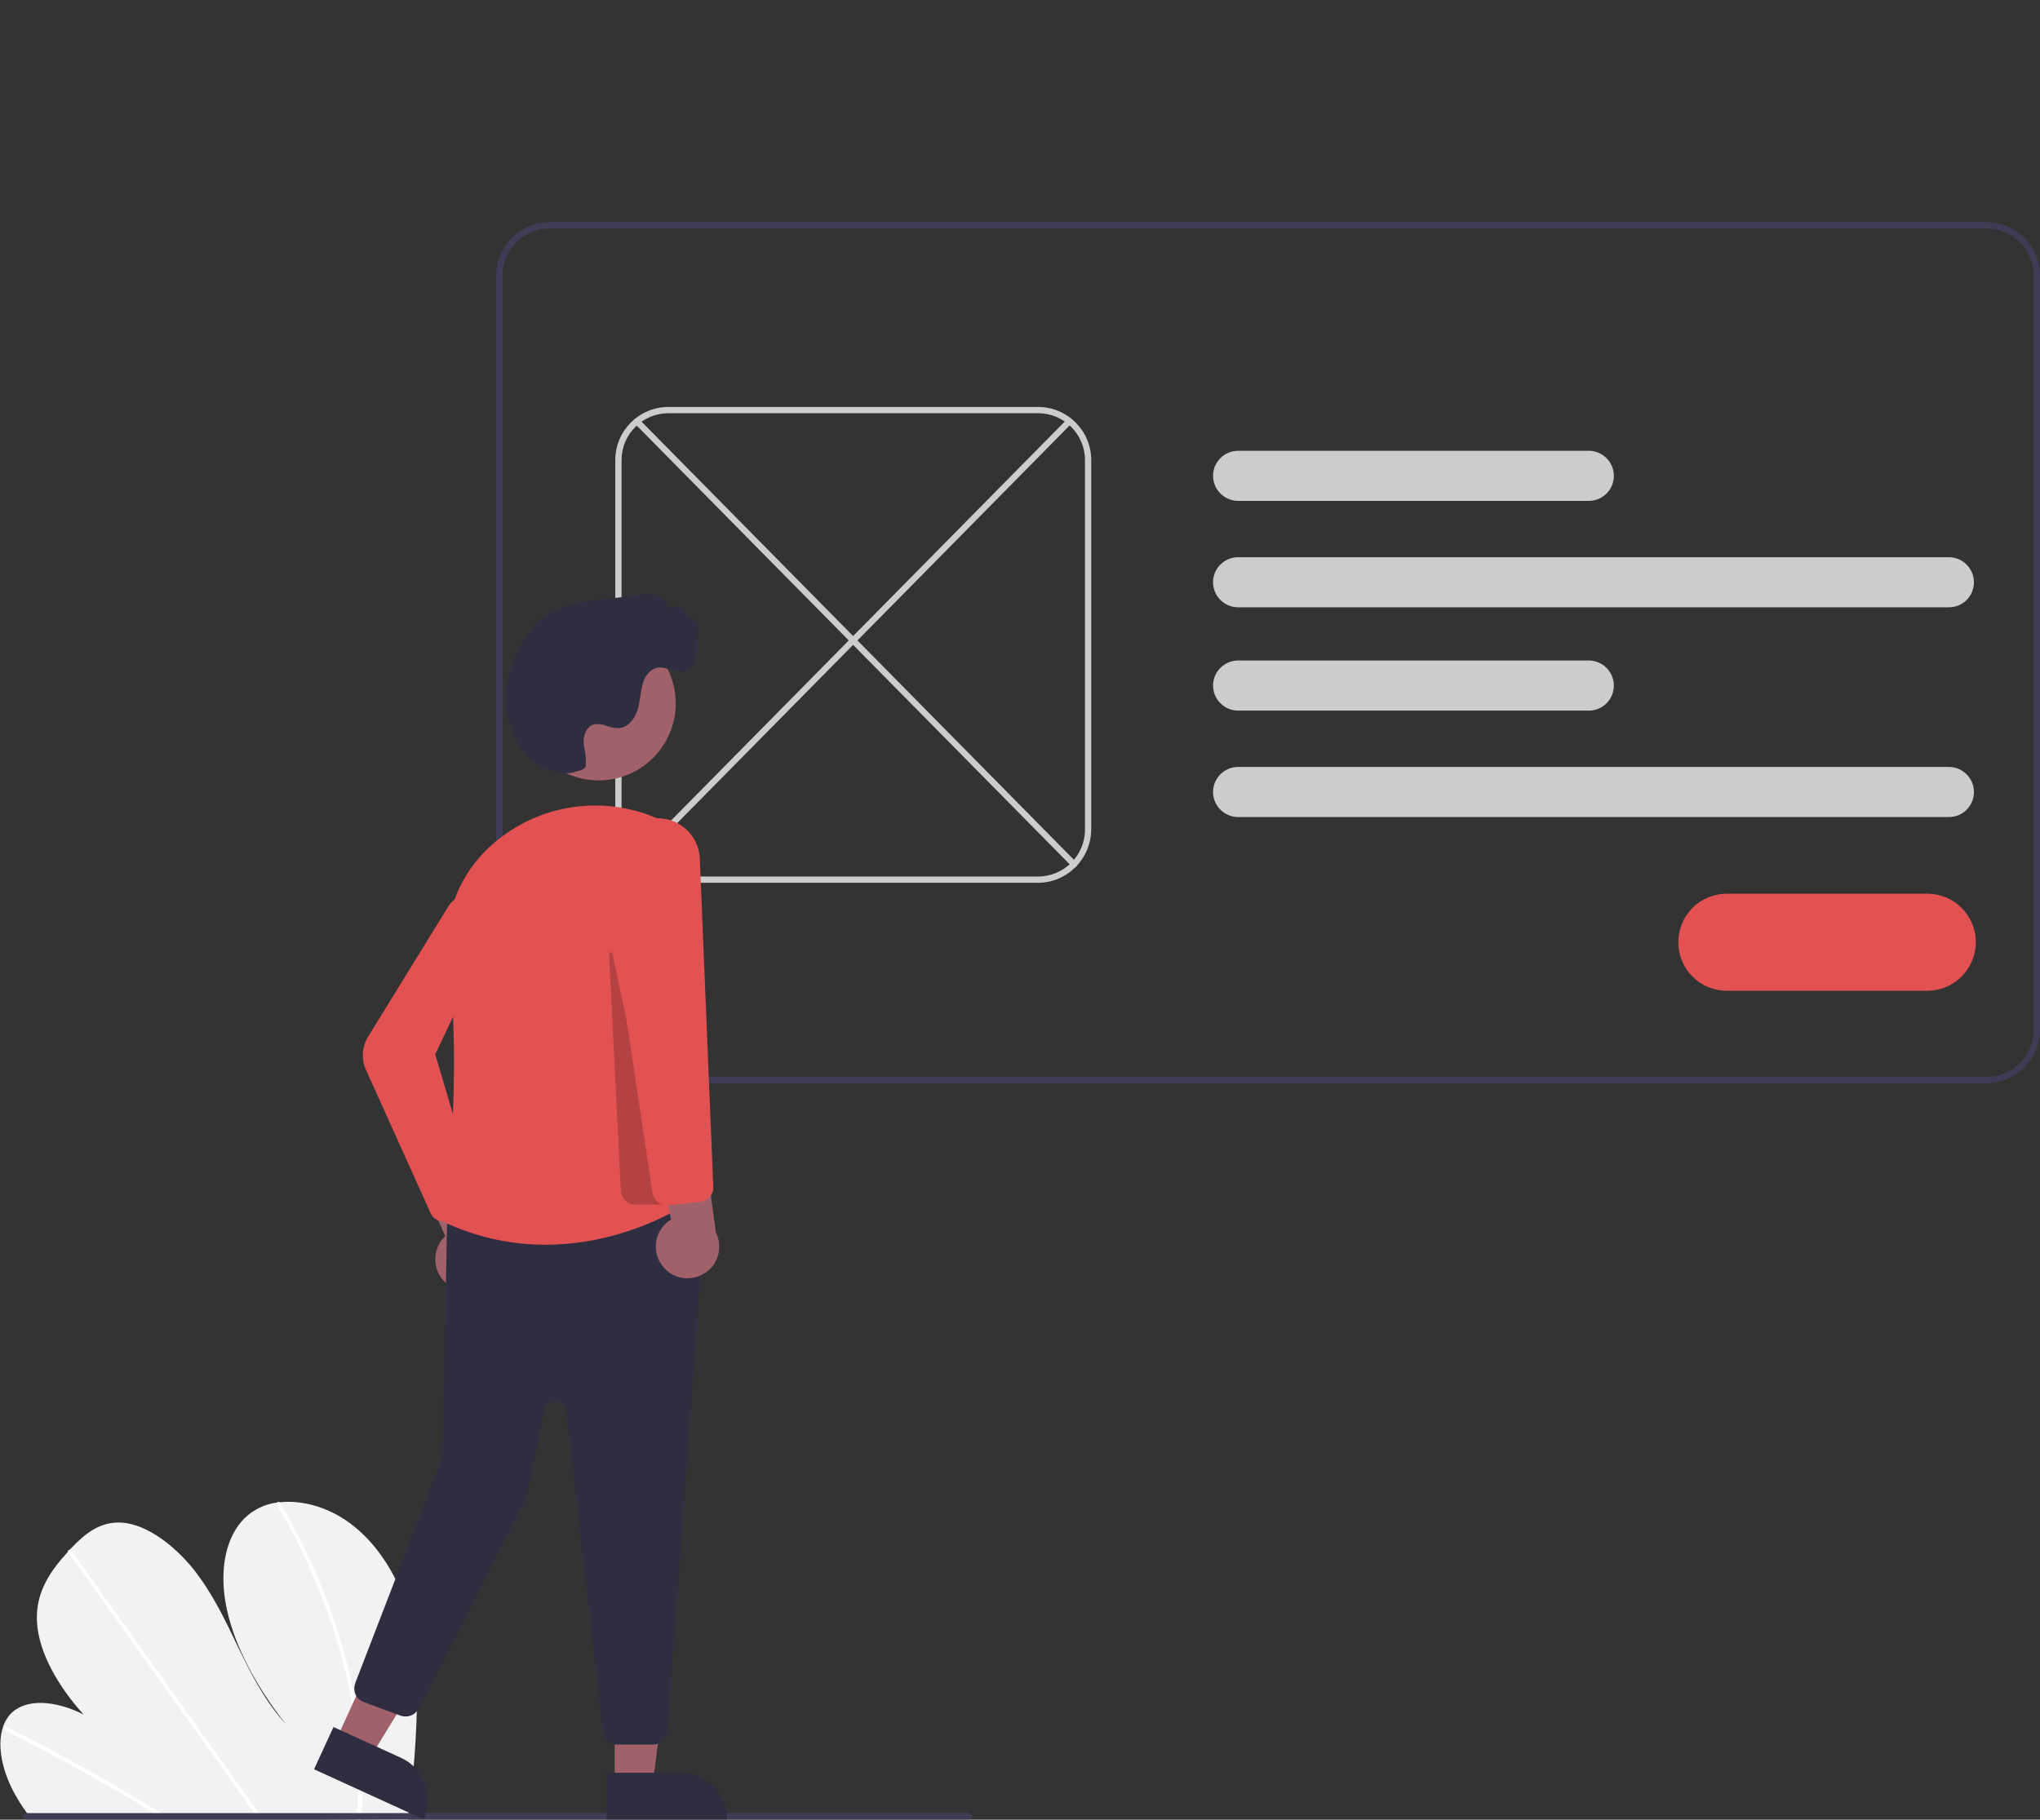 <?xml version="1.0" encoding="utf-8"?>
<!-- Generator: Adobe Illustrator 24.0.2, SVG Export Plug-In . SVG Version: 6.00 Build 0)  -->
<svg version="1.1" id="e787d81d-0c9d-4dff-a480-fc2df6240d6f"
	 xmlns="http://www.w3.org/2000/svg" xmlns:xlink="http://www.w3.org/1999/xlink" x="0px" y="0px" viewBox="0 0 651.5 581.3"
	 style="enable-background:new 0 0 651.5 581.3;" xml:space="preserve">
<rect x="0" y="0" width="651.5" height="581.3" fill="#333333" stroke="none"/>
<style type="text/css">
	.st0{fill:#F2F2F2;}
	.st1{fill:#FFFFFF;}
	.st2{fill:#3F3D56;}
	.st3{fill:#CCCCCC;}
	.st4{fill:#E25252;}
	.st5{fill:#A0616A;}
	.st6{fill:#2F2E41;}
	.st7{opacity:0.2;enable-background:new    ;}
</style>
<path class="st0" d="M133.2,541.5c-0.1,12.9-1.1,25.7-2.8,38.5c-0.1,0.4-0.1,0.9-0.2,1.3L9.7,580.6c-0.4-0.4-0.7-0.9-1-1.3
	c-1.1-1.5-2.2-3.1-3.1-4.7c-4.7-7.7-6.8-16.8-4.6-23l0-0.1c0.5-1.4,1.2-2.6,2.1-3.7c4.9-5.5,14.7-4.6,23.6-0.1
	c-8-8.8-14.4-19.8-14.9-29.7c-0.5-9.6,4.6-16.5,10-22.4c0.2-0.2,0.4-0.4,0.5-0.6c0.1-0.1,0.2-0.2,0.3-0.3c4.3-4.5,9.2-8.8,16.4-8.3
	c7.9,0.6,16.6,7.2,22.8,14.9c6.1,7.7,10.2,16.4,14.3,25c4.1,8.5,8.6,17.3,15.2,24.5c-9-11.4-16.2-24.3-18.9-36.9s-0.3-24.7,7.7-30.6
	c2.4-1.7,5.2-2.9,8.2-3.3c0.3-0.1,0.7-0.1,1.1-0.1c7.4-0.8,16.3,1.7,23.8,7.8c8.3,6.7,14,16.8,16.9,26.2
	C132.9,523.5,133.2,532.7,133.2,541.5z"/>
<path class="st1" d="M54.3,580.9l-2.3,0c-0.7-0.5-1.5-0.9-2.2-1.4c-0.5-0.3-0.9-0.6-1.4-0.8c-7.6-4.7-15.3-9.1-23.1-13.4
	C17.6,561,9.9,556.9,2.1,553c-0.4-0.2-0.7-0.7-0.6-1.1c0,0,0-0.1,0-0.1c0.1-0.2,0.4-0.3,0.7-0.1c1,0.5,1.9,1,2.9,1.5
	c7.8,4,15.6,8.1,23.4,12.5c7.8,4.4,15.5,8.9,23.1,13.6c0.2,0.1,0.3,0.2,0.5,0.3C52.9,580,53.6,580.4,54.3,580.9z"/>
<path class="st1" d="M84,581.1l-1.4,0c-0.3-0.4-0.6-0.9-1-1.3C74.1,569.1,66.6,558.5,59,548c-12.4-17.3-24.7-34.7-37.1-52
	c-0.1-0.1-0.1-0.2-0.2-0.3c-0.1-0.4,0.2-0.6,0.5-0.6c0.3,0,0.6,0.2,0.8,0.5c6.9,9.7,13.9,19.4,20.8,29.1
	c12.3,17.2,24.6,34.5,36.9,51.7c0.8,1.1,1.6,2.2,2.3,3.3C83.4,580.2,83.7,580.6,84,581.1z"/>
<path class="st1" d="M115.8,572.8c-0.1,2.4-0.2,4.8-0.4,7.1c0,0.4-0.1,0.9-0.1,1.3l-1.5,0c0-0.4,0.1-0.9,0.1-1.3
	c0.3-3.4,0.5-6.8,0.6-10.3c0-9.7-0.9-19.5-2.8-29c-2-10.3-5-20.4-8.8-30.1c-4-10.3-8.8-20.3-14.4-29.8c-0.1-0.2-0.2-0.3-0.1-0.5
	c0.1-0.4,0.6-0.6,1.1-0.1c0.1,0.1,0.2,0.2,0.2,0.3c0.7,1.2,1.4,2.4,2,3.6c5.4,9.6,10,19.6,13.7,29.9c3.6,9.8,6.3,19.9,8.2,30.2
	C115.3,553.4,116,563.1,115.8,572.8z"/>
<path class="st2" d="M634.5,346h-459c-9.4,0-17-7.6-17-17V88c0-9.4,7.6-17,17-17h459c9.4,0,17,7.6,17,17v241
	C651.4,338.4,643.8,346,634.5,346z M175.5,73c-8.3,0-15,6.7-15,15v241c0,8.3,6.7,15,15,15h459c8.3,0,15-6.7,15-15V88
	c0-8.3-6.7-15-15-15H175.5z"/>
<path class="st3" d="M331.5,282h-118c-9.4,0-17-7.6-17-17V147c0-9.4,7.6-17,17-17h118c9.4,0,17,7.6,17,17v118
	C348.4,274.4,340.8,282,331.5,282z M213.5,132c-8.3,0-15,6.7-15,15v118c0,8.3,6.7,15,15,15h118c8.3,0,15-6.7,15-15V147
	c0-8.3-6.7-15-15-15H213.5z"/>
<path class="st3" d="M622.4,194h-227c-4.4,0-8-3.6-8-8s3.6-8,8-8h227c4.4,0,8,3.6,8,8S626.9,194,622.4,194z"/>
<path class="st3" d="M507.4,160h-112c-4.4,0-8-3.6-8-8s3.6-8,8-8h112c4.4,0,8,3.6,8,8S511.9,160,507.4,160z"/>
<path class="st3" d="M622.4,261h-227c-4.4,0-8-3.6-8-8c0-4.4,3.6-8,8-8h227c4.4,0,8,3.6,8,8C630.4,257.4,626.9,261,622.4,261z"/>
<path class="st3" d="M507.4,227h-112c-4.4,0-8-3.6-8-8s3.6-8,8-8h112c4.4,0,8,3.6,8,8S511.9,227,507.4,227z"/>
<path class="st3" d="M343,277.1c-0.3,0-0.5-0.1-0.7-0.3L202.7,135.3c-0.4-0.4-0.4-1,0-1.4s1-0.4,1.4,0l139.6,141.5
	c0.4,0.4,0.4,1,0,1.4C343.5,276.9,343.3,277.1,343,277.1z"/>
<path class="st3" d="M201.9,277.1c-0.6,0-1-0.4-1-1c0-0.3,0.1-0.5,0.3-0.7l139.6-141.5c0.4-0.4,1-0.4,1.4,0c0.4,0.4,0.4,1,0,1.4
	c0,0,0,0,0,0L202.6,276.8C202.4,276.9,202.2,277.1,201.9,277.1z"/>
<path class="st4" d="M615.5,316.5h-64c-8.6,0-15.5-6.9-15.5-15.5s6.9-15.5,15.5-15.5h64c8.6,0,15.5,6.9,15.5,15.5
	S624,316.5,615.5,316.5z"/>
<path class="st2" d="M8.4,581.2h301c0.6,0,1-0.4,1-1s-0.4-1-1-1H8.4c-0.6,0-1,0.4-1,1S7.8,581.2,8.4,581.2z"/>
<polygon class="st5" points="196.3,569.8 208.5,569.8 214.4,522.5 196.3,522.5 "/>
<path class="st6" d="M232.2,581.2l-38.5,0l0,0l0-14.9l0,0l23.6,0C225.5,566.3,232.2,572.9,232.2,581.2L232.2,581.2L232.2,581.2z"/>
<polygon class="st5" points="107.3,555.9 118.5,561 143.4,520.4 127,512.9 "/>
<path class="st6" d="M135.3,581.2l-35-16l0,0l6.2-13.5l0,0l21.5,9.8C135.4,564.8,138.7,573.7,135.3,581.2L135.3,581.2L135.3,581.2z"
	/>
<path class="st5" d="M143,410.3c-4.4-3.3-5.3-9.6-2-14.1c0.4-0.5,0.8-0.9,1.2-1.3l-14.4-32.7l18.3,3.1l10.9,30.6
	c3.5,4.3,2.9,10.7-1.5,14.2C151.9,413.1,146.7,413.2,143,410.3z"/>
<path class="st6" d="M192.6,553.3l-11.8-102.7c-0.2-1.9-2-3.3-3.9-3.1c-1.5,0.2-2.7,1.3-3,2.8l-5.8,28.1c-0.1,0.4-0.2,0.8-0.4,1.1
	l-34.1,66.4c-1,2-3.4,2.9-5.6,2.2l-11.9-4.4c-2.3-0.9-3.5-3.4-2.7-5.8c0,0,0,0,0-0.1l27.8-72.1c0.1-0.4,0.2-0.8,0.2-1.2l1.4-75.2
	c0-2.3,1.8-4.2,4.1-4.4l73.7-7.2c2.5-0.2,4.7,1.6,4.9,4c0,0.3,0,0.5,0,0.8l-12.4,170.6c-0.2,2.3-2.1,4.2-4.5,4.2h-11.7
	C194.8,557.3,192.9,555.6,192.6,553.3z"/>
<circle class="st5" cx="191.2" cy="224.7" r="24.6"/>
<path class="st4" d="M212.5,262.6c-0.7-0.3-1.3-0.6-2-0.9h0c-16.4-7.4-35.6-5.3-50,5.4c-13.1,9.7-19.4,24.4-17.3,40.2
	c4.4,33.4-0.6,78.6-1.2,83.2c40.4,18.6,75.8-4.8,78.9-6.9L212.5,262.6z"/>
<path class="st4" d="M140.9,390.1c-1.5-0.2-2.8-1.2-3.4-2.6l-20.6-45.7c-1.6-3.5-1.3-7.5,0.7-10.7l25.3-41.1c2.2-4,7.2-5.6,11.3-3.4
	c2.1,1.1,3.6,3.1,4.1,5.3c0.5,1.9,0.3,3.8-0.6,5.5L139,336.8l12.3,41.6c0.4,1.5,0.1,3.1-1,4.3l-5.4,5.9c-0.8,0.9-2.1,1.5-3.3,1.5
	C141.4,390.1,141.2,390.1,140.9,390.1z"/>
<path class="st7" d="M198.3,380.5l-3.8-76.2l1-0.1l17.1,80.6h-9.8C200.4,384.8,198.4,382.9,198.3,380.5z"/>
<path class="st5" d="M211.9,404.8c-3.6-4.2-3.2-10.5,1-14.2c0.4-0.4,0.9-0.7,1.4-1l-7.3-35l17.3,6.8l4.3,32.2
	c2.5,5,0.6,11.1-4.4,13.6C220,409.4,214.9,408.4,211.9,404.8z"/>
<path class="st4" d="M208.4,381.1L194,284.9l0-0.1l2.8-12.8c1.6-7.3,8.8-11.9,16.1-10.3c6,1.3,10.4,6.5,10.6,12.7l4.3,104.8
	c0.1,2.4-1.7,4.4-4,4.7l-10.5,1.2c-0.2,0-0.3,0-0.5,0C210.6,384.9,208.8,383.3,208.4,381.1z"/>
<path class="st6" d="M181.1,247c-6.8-0.1-13-4-15.9-10.2l0,0c-2.3-4.8-3.5-8.7-3.8-11.4c-0.6-7.4,3.6-19,9.1-25.4
	c6.1-7,15.7-7.9,25-8.9c2.5-0.3,5.2-0.5,7.6-0.9c2.1-0.3,4.8-0.7,7,0.1c1.3,0.5,2.4,1.5,2.9,2.8c0.2,0.5,0.5,0.8,1,1
	c0.4,0.1,0.8,0.1,1.2-0.1c0.8-0.4,1.7-0.4,2.4,0c0.7,0.3,1.1,1,1.3,1.7c0,0.3,0.1,0.5,0.2,0.7c0.4,0.7,1.1,1.2,1.9,1.4
	c1.2,0.3,2.1,1.4,2,2.7c-0.1,1.3-0.2,2.6-0.3,3.9c-0.2,5-0.5,10.1-5.5,10c-1.3-0.1-2.5-0.3-3.8-0.7c-1.8-0.5-3.2-0.9-5.1,0.3
	c-3,1.8-3.4,5.7-3.9,9.1l-0.1,0.6c-0.5,3.9-2.5,8.6-6.7,8.9c-1.3,0-2.6-0.2-3.9-0.7c-1.3-0.6-2.7-0.7-4-0.5
	c-2.3,0.6-3.4,3.4-3.3,5.7c0.1,1,0.2,1.9,0.4,2.9c0.3,1.5,0.4,3,0.3,4.6c-0.1,0.9-1.2,1.5-3.4,1.9C183.1,246.9,182.1,247,181.1,247z
	"/>
</svg>
